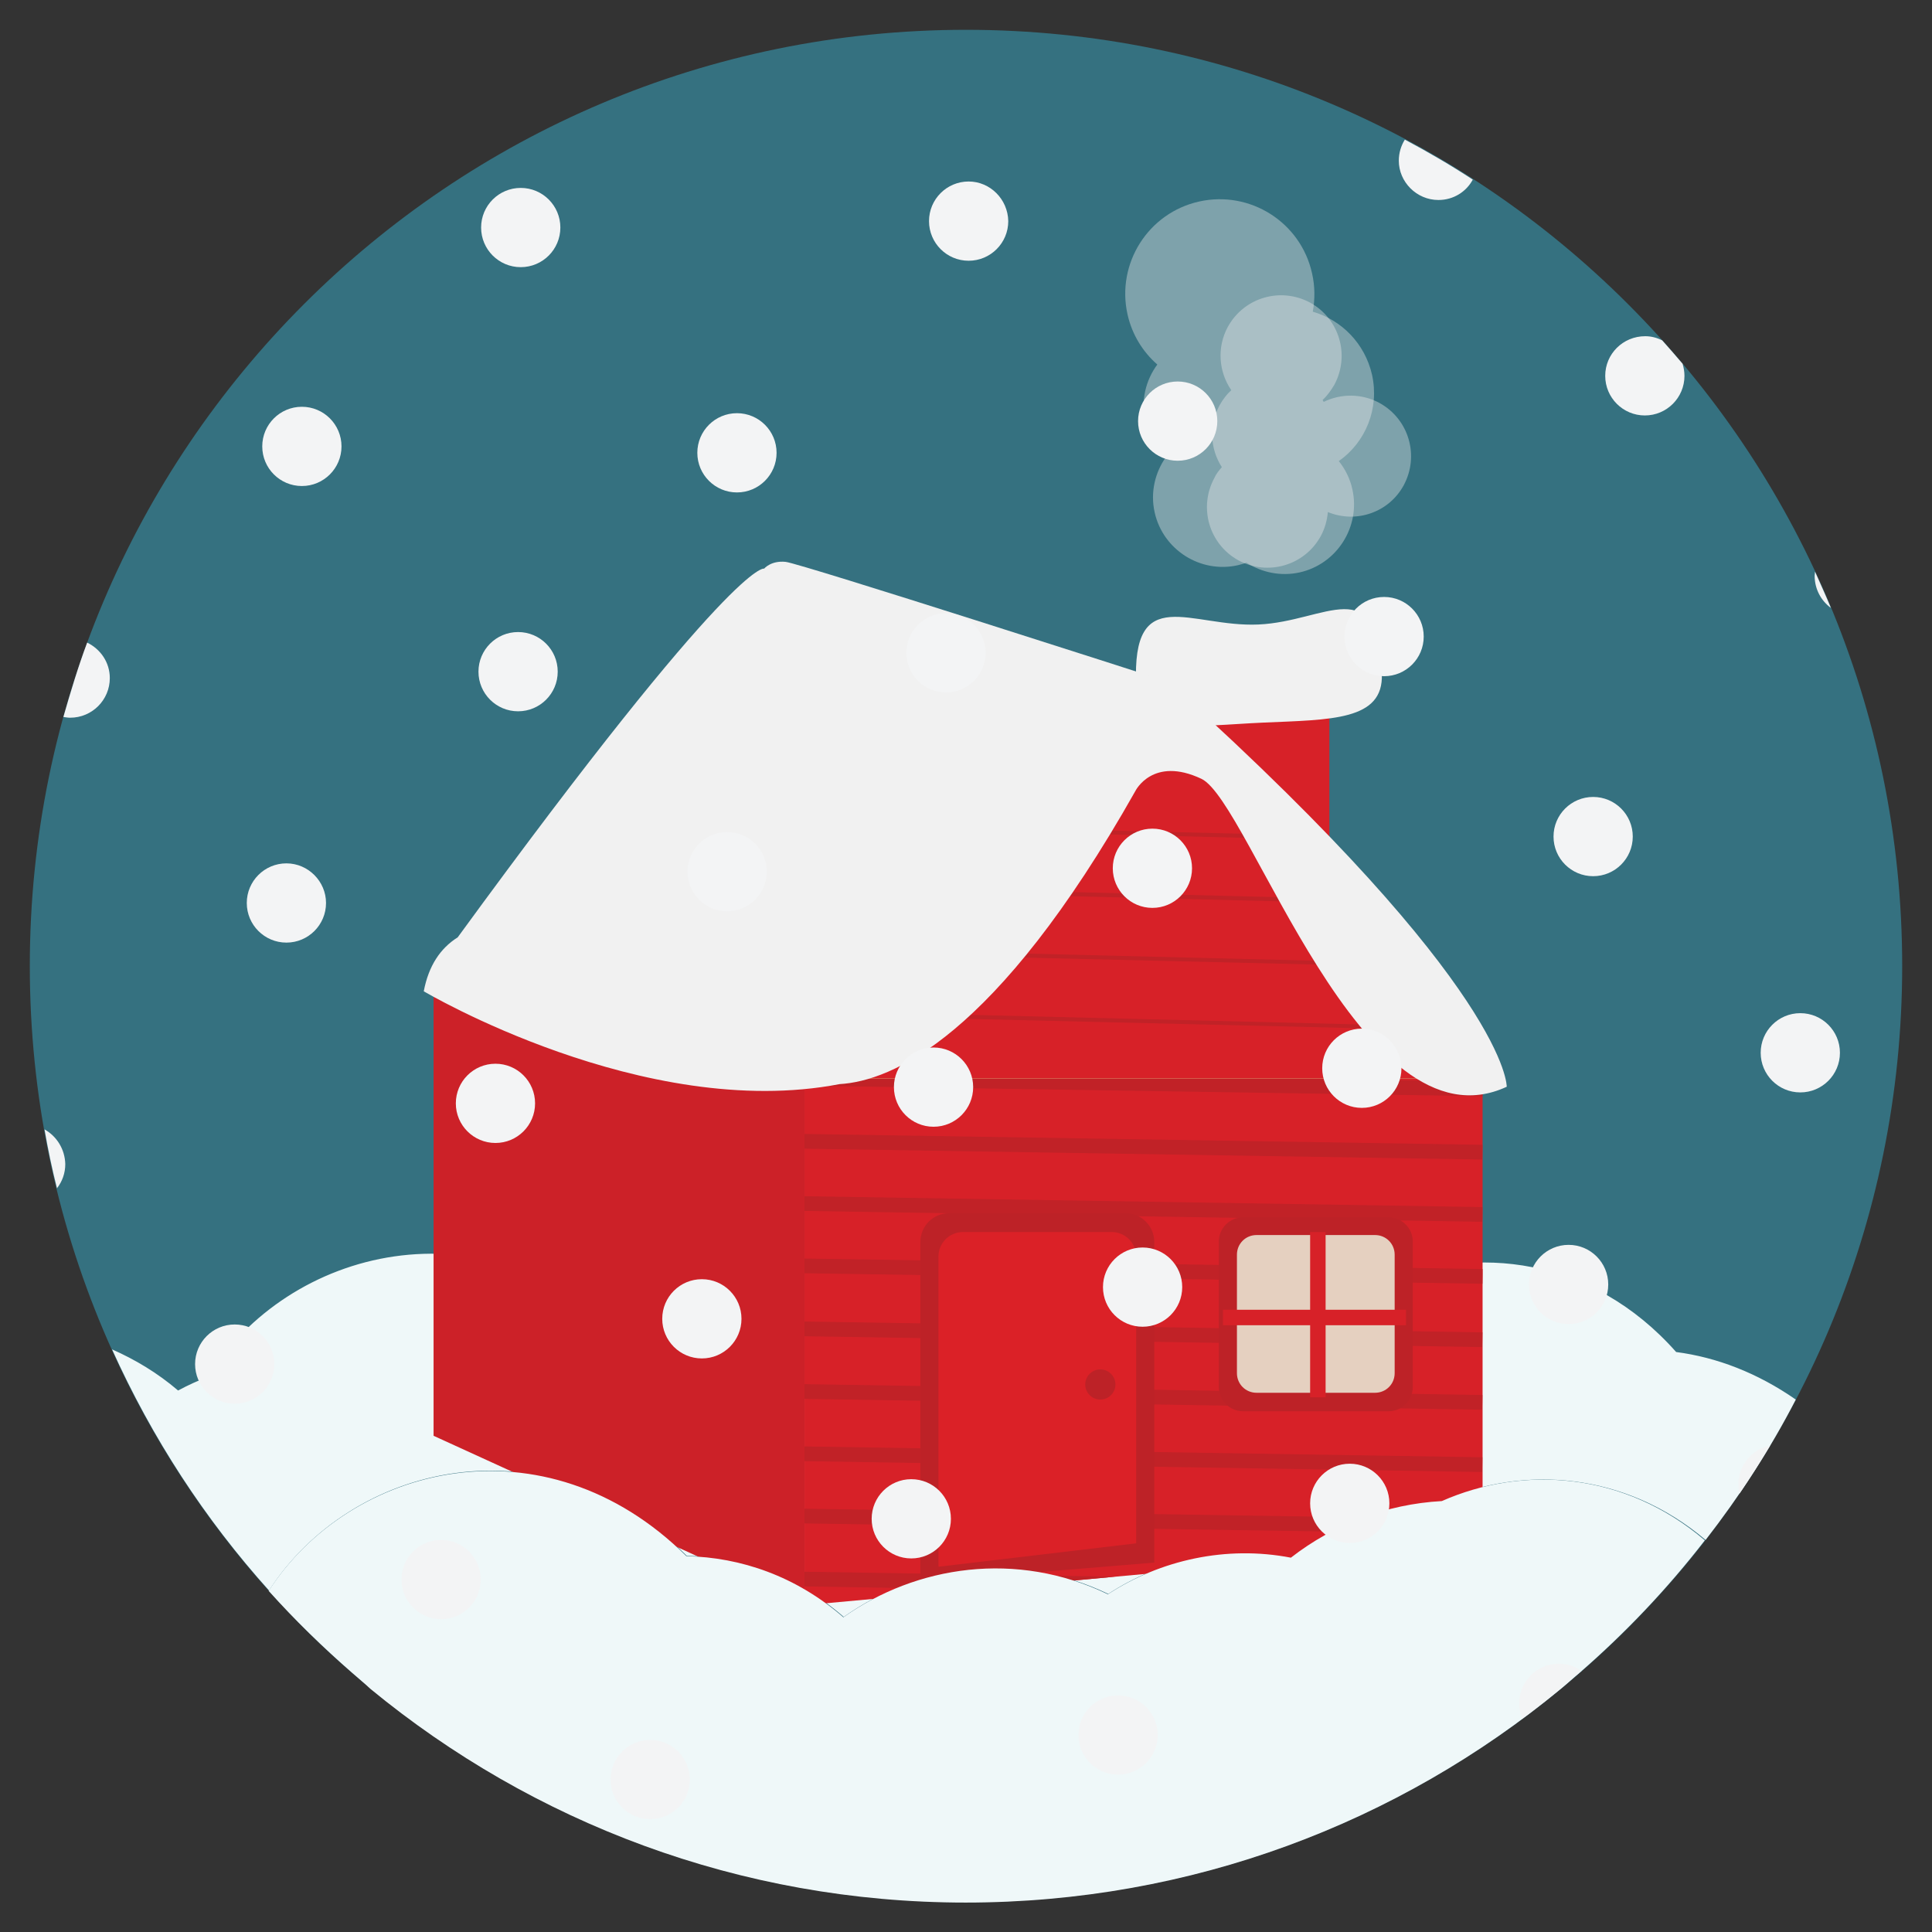 <svg xmlns="http://www.w3.org/2000/svg" xmlns:xlink="http://www.w3.org/1999/xlink" viewBox="0 0 512 512" width="64px" height="64px"><rect x="0" y="0" width="512" height="512" fill="#333333" stroke="none"/><polygon fill="none" points="188.6,17.3 188.6,17.3 188.6,17.3"/><path fill="#357180" d="M7.9,256C7.9,119,119,7.9,256,7.9C393,7.9,504.1,119,504.1,256c0,137-111.1,248.1-248.1,248.1 C119,504.1,7.9,393,7.9,256z"/><path fill="#EFF8F9" d="M182,412.3c14.4,0.3,29.1,5.3,41.6,16.2c19.3-13.7,45.9-17.7,70.1-6.1c13.9-9.1,31.3-13,48.5-9.7 c11.2-8.8,25.3-14.2,40-15c21.5-9.4,48.4-7.7,69.8,10.4c9-11.6,17.1-24,23.9-37.2c-10.2-7.1-21-11.2-31.7-12.6 c-22.3-25.2-53.4-28.7-77.6-18.1c-14.7,0.8-28.7,6.2-40,15c-17.1-3.3-34.6,0.6-48.5,9.7c-24.2-11.7-50.8-7.6-70.1,6.1 c-12.5-10.9-27.2-15.9-41.6-16.2c-37.9-37.6-90.1-24-111.3,10.1c-2.7,1-5.3,2.2-7.9,3.6c-5.5-4.7-11.4-8.2-17.5-10.9 c10.6,23.5,24.6,45,41.6,63.9C92.8,388.1,144.3,375,182,412.3z"/><rect width="43.3" height="62.6" x="309" y="170.5" fill="#D72128"/><path fill="#F1F1F1" d="M334.7,191.5c18-0.8,32-0.5,31.5-12.9c-1.2-27.5-14.7-13.9-32.7-13.1c-18,0.8-33.6-11.4-32.4,16 C301.7,195.3,316.7,192.3,334.7,191.5z"/><polygon fill="#D72128" points="392.9,408.9 213.2,425.4 213.2,285.9 392.9,285.9"/><path fill="#D4A074" d="M204.7,150.6c-12.8,0-89.8,106.9-89.8,106.9h179.7C294.5,257.6,217.5,150.6,204.7,150.6z"/><polygon fill="#CC2128" points="114.9,380.5 213.2,425.4 213.2,285.9 114.9,257.6"/><polygon fill="#D4A074" points="294.5,257.6 392.9,285.9 213.2,285.9 114.9,257.6"/><path fill="#D72128" d="M303.1,178.9c-12.8,0-89.8,106.9-89.8,106.9h179.7C392.9,285.9,315.9,178.9,303.1,178.9z"/><defs><path id="wKwxsgbgOIY1mQ4N8ydBma" d="M318.4,206.4c-12.8-6.1-17.5,3.2-17.5,3.2c-30.9,54.9-55.4,71.8-70.6,76.3h145.2 C348.7,269.3,328.5,211.1,318.4,206.4z"/></defs><clipPath id="wKwxsgbgOIY1mQ4N8ydBmb"><use overflow="visible" xlink:href="#wKwxsgbgOIY1mQ4N8ydBma"/></clipPath><g clip-path="url(#wKwxsgbgOIY1mQ4N8ydBmb)"><polygon fill="#C12227" points="360.8,272.5 243.2,269.7 243.2,268.6 360.9,271.5"/></g><g clip-path="url(#wKwxsgbgOIY1mQ4N8ydBmb)"><polygon fill="#C12227" points="360.8,255.9 243.2,253.1 243.2,252 360.9,254.9"/></g><g clip-path="url(#wKwxsgbgOIY1mQ4N8ydBmb)"><polygon fill="#C12227" points="360.8,239.4 243.2,236.5 243.2,235.4 360.9,238.3"/></g><g clip-path="url(#wKwxsgbgOIY1mQ4N8ydBmb)"><polygon fill="#C12227" points="360.8,222.8 243.2,219.9 243.2,218.9 360.9,221.7"/></g><defs><polygon id="wKwxsgbgOIY1mQ4N8ydBmc" points="392.9,408.9 213.2,425.4 213.2,285.9 392.9,285.9"/></defs><clipPath id="wKwxsgbgOIY1mQ4N8ydBmd"><use overflow="visible" xlink:href="#wKwxsgbgOIY1mQ4N8ydBmc"/></clipPath><g clip-path="url(#wKwxsgbgOIY1mQ4N8ydBmd)"><rect width="181.8" height="3.9" x="211.1" y="301.8" fill="#C12227" transform="matrix(1 .016 -.016 1 4.803 -4.702)"/></g><g clip-path="url(#wKwxsgbgOIY1mQ4N8ydBmd)"><rect width="181.8" height="3.9" x="211.1" y="285.2" fill="#C12227" transform="rotate(.888 301.98 287.188) scale(1)"/></g><g clip-path="url(#wKwxsgbgOIY1mQ4N8ydBmd)"><rect width="181.8" height="3.9" x="211.1" y="318.3" fill="#C12227" transform="matrix(1 .016 -.016 1 5.065 -4.702)"/></g><g clip-path="url(#wKwxsgbgOIY1mQ4N8ydBmd)"><rect width="181.8" height="3.9" x="211.1" y="334.9" fill="#C12227" transform="rotate(.888 301.972 336.92) scale(1)"/></g><g clip-path="url(#wKwxsgbgOIY1mQ4N8ydBmd)"><rect width="181.8" height="3.9" x="211.1" y="351.5" fill="#C12227" transform="matrix(1 .016 -.016 1 5.584 -4.696)"/></g><g clip-path="url(#wKwxsgbgOIY1mQ4N8ydBmd)"><rect width="181.8" height="3.9" x="211.1" y="368.1" fill="#C12227" transform="matrix(1 .016 -.016 1 5.844 -4.694)"/></g><g clip-path="url(#wKwxsgbgOIY1mQ4N8ydBmd)"><rect width="181.8" height="3.9" x="211.1" y="384.6" fill="#C12227" transform="matrix(1 .016 -.016 1 6.104 -4.692)"/></g><g clip-path="url(#wKwxsgbgOIY1mQ4N8ydBmd)"><rect width="181.8" height="3.9" x="211.1" y="401.2" fill="#C12227" transform="rotate(.888 301.963 403.228) scale(1)"/></g><g clip-path="url(#wKwxsgbgOIY1mQ4N8ydBmd)"><rect width="181.8" height="3.9" x="211.1" y="417.8" fill="#C12227" transform="matrix(1 .016 -.016 1 6.624 -4.688)"/></g><g><path fill="#BD2227" d="M374.4,367.6c0,3.5-2.9,6.4-6.4,6.4h-38.6c-3.5,0-6.4-2.9-6.4-6.4V329c0-3.5,2.9-6.4,6.4-6.4H368 c3.5,0,6.4,2.9,6.4,6.4V367.6z"/></g><g><path fill="#E5D0C0" d="M369.6,363.9c0,2.9-2.3,5.2-5.2,5.2H333c-2.9,0-5.2-2.3-5.2-5.2v-31.4c0-2.9,2.3-5.2,5.2-5.2h31.4 c2.9,0,5.2,2.3,5.2,5.2V363.9z"/></g><g><path fill="#BD2227" d="M305.9,414.1l-62,5.1v-90c0-4.3,3.4-7.7,7.7-7.7h46.6c4.3,0,7.7,3.4,7.7,7.7V414.1z"/></g><g><path fill="#DB2127" d="M301.1,409l-52.4,6.2v-82.2c0-3.6,2.9-6.5,6.5-6.5h39.4c3.6,0,6.5,2.9,6.5,6.5V409z"/></g><g><path fill="#BD2227" d="M295.6,366.9c0,2.2-1.8,4-4,4c-2.2,0-4-1.8-4-4c0-2.2,1.8-4,4-4C293.8,362.9,295.6,364.7,295.6,366.9 z"/></g><g><rect width="4.1" height="43.8" x="347.2" y="326.5" fill="#D72128"/></g><g><rect width="48.5" height="4.1" x="324.1" y="347.1" fill="#D72128"/></g><g><path fill="#F1F1F1" d="M311.6,182.5c0,0-2.3-2.1-5.6-2.8c0.2-0.1,0.2-0.1,0.2-0.1s-94.1-30.3-98-30.7 c-3.9-0.4-5.7,1.8-5.7,1.8s-7.6-3.2-81.2,97.7c-4.6,2.9-7.7,7.5-9,14.3c0,0,58.3,34.6,110.2,24.6 c13.6-0.8,41.4-12.1,78.4-77.7c0,0,4.6-9.3,17.5-3.2c12.8,6.1,42.4,99.5,80.9,81.6C399.3,288,400.1,262.4,311.6,182.5z"/></g><g opacity=".4"><path fill="#EBEBEC" d="M363.6,99.3c-1.9-8.3-8.1-14.5-15.7-16.7c0.6-3.3,0.6-6.7-0.2-10.2c-3-13.5-16.4-22-29.9-19 c-13.5,3-22,16.4-19,29.9c1.2,5.4,4.1,10,7.9,13.3c-3.1,4.2-4.4,9.6-3.2,15c0.9,3.8,2.8,7.1,5.5,9.5c-2.9,4.1-4.2,9.4-3,14.7 c2.2,9.9,12.1,16.2,22,14c0.8-0.2,1.6-0.4,2.3-0.7c4,2.6,9.1,3.7,14.1,2.6c9.9-2.2,16.2-12.1,14-22c-0.6-2.8-1.9-5.4-3.6-7.5 C361.9,117.2,365.6,108.3,363.6,99.3z"/></g><g opacity=".4"><path fill="#EBEBEC" d="M372,128.6c4.2-7.8,1.4-17.5-6.4-21.8c-4.8-2.6-10.3-2.5-14.8-0.3c-0.1-0.2-0.2-0.3-0.3-0.5 c1.2-1.1,2.2-2.5,3.1-4c4.2-7.8,1.4-17.5-6.4-21.8c-7.8-4.2-17.5-1.4-21.8,6.4c-3,5.5-2.4,12,0.9,16.8c-1.2,1.1-2.2,2.4-3.1,4 c-2.9,5.4-2.5,11.6,0.6,16.4c-0.8,0.9-1.5,1.8-2,2.9c-4.2,7.8-1.4,17.5,6.4,21.8c7.8,4.2,17.5,1.4,21.8-6.4 c1.1-2,1.7-4.2,1.9-6.4C359.4,138.8,368.1,135.8,372,128.6z"/></g><g><path fill="#A2D4DE" d="M98.3,447.5c-1.7-1.4-3.3-2.9-4.9-4.3C95,444.7,96.6,446.1,98.3,447.5z"/><polygon fill="#EFF8F9" points="93.4,443.2 93.4,443.2 93.4,443.2"/><g><path fill="#EFF8F9" d="M382.1,397.8c-14.7,0.8-28.7,6.2-40,15c-17.1-3.3-34.6,0.6-48.5,9.7c-24.2-11.7-50.8-7.6-70.1,6.1 c-12.5-10.9-27.2-15.9-41.6-16.2c-37.6-37.3-89.2-24.2-110.7,9.2c6.9,7.7,14.3,14.9,22.1,21.7c1.6,1.4,3.3,2.8,4.9,4.3 c42.9,35.3,97.8,56.6,157.7,56.6c59.9,0,114.8-21.2,157.7-56.6c1.7-1.4,3.3-2.9,5-4.3c12.2-10.6,23.3-22.3,33.2-35.1 C430.5,390,403.6,388.3,382.1,397.8z"/></g></g><g><path fill="#F3F4F5" d="M62.2,351c-5.8,0-10.5,4.7-10.5,10.5c0,5.8,4.7,10.5,10.5,10.5c5.8,0,10.5-4.7,10.5-10.5 C72.7,355.7,68,351,62.2,351z"/><path fill="#F3F4F5" d="M11.8,299.3c0.9,5.2,2,10.5,3.3,15.6c1.4-1.8,2.2-4,2.2-6.4C17.2,304.5,15,301.1,11.8,299.3z"/><path fill="#F3F4F5" d="M131.3,281.9c-5.8,0-10.5,4.7-10.5,10.5c0,5.8,4.7,10.5,10.5,10.5c5.8,0,10.5-4.7,10.5-10.5 C141.8,286.6,137.1,281.9,131.3,281.9z"/><path fill="#F3F4F5" d="M75.9,228.8c-5.8,0-10.5,4.7-10.5,10.5c0,5.8,4.7,10.5,10.5,10.5c5.8,0,10.5-4.7,10.5-10.5 C86.4,233.6,81.7,228.8,75.9,228.8z"/><path fill="#F3F4F5" d="M192.7,220.5c-5.8,0-10.5,4.7-10.5,10.5c0,5.8,4.7,10.5,10.5,10.5c5.8,0,10.5-4.7,10.5-10.5 C203.2,225.2,198.5,220.5,192.7,220.5z"/><path fill="#F3F4F5" d="M137.3,167.5c-5.8,0-10.5,4.7-10.5,10.5c0,5.8,4.7,10.5,10.5,10.5c5.8,0,10.5-4.7,10.5-10.5 C147.8,172.2,143.1,167.5,137.3,167.5z"/><path fill="#F3F4F5" d="M29.1,179.7c0-4.2-2.5-7.7-6-9.4c-2.4,6.4-4.4,13.1-6.3,19.7c0.6,0.1,1.2,0.2,1.8,0.2 C24.4,190.2,29.1,185.5,29.1,179.7z"/><path fill="#F3F4F5" d="M80,107.8c-5.8,0-10.5,4.7-10.5,10.5c0,5.8,4.7,10.5,10.5,10.5c5.8,0,10.5-4.7,10.5-10.5 C90.5,112.5,85.8,107.8,80,107.8z"/><path fill="#F3F4F5" d="M296.3,449.3c-5.8,0-10.5,4.7-10.5,10.5c0,5.8,4.7,10.5,10.5,10.5s10.5-4.7,10.5-10.5 C306.8,454,302.1,449.3,296.3,449.3z"/><path fill="#F3F4F5" d="M402.6,451.4c0,1.4,0.3,2.8,0.8,4.1c5.4-4,10.6-8.2,15.7-12.7c-1.7-1.2-3.8-1.9-6-1.9 C407.3,440.9,402.6,445.6,402.6,451.4z"/><path fill="#F3F4F5" d="M357.7,387.9c-5.8,0-10.5,4.7-10.5,10.5c0,5.8,4.7,10.5,10.5,10.5c5.8,0,10.5-4.7,10.5-10.5 C368.2,392.6,363.5,387.9,357.7,387.9z"/><path fill="#F3F4F5" d="M172.3,461.1c-5.8,0-10.5,4.7-10.5,10.5c0,5.8,4.7,10.5,10.5,10.5c5.8,0,10.5-4.7,10.5-10.5 C182.8,465.8,178.1,461.1,172.3,461.1z"/><path fill="#F3F4F5" d="M116.9,408.1c-5.8,0-10.5,4.7-10.5,10.5c0,5.8,4.7,10.5,10.5,10.5c5.8,0,10.5-4.7,10.5-10.5 C127.4,412.8,122.7,408.1,116.9,408.1z"/><path fill="#F3F4F5" d="M241.5,392c-5.8,0-10.5,4.7-10.5,10.5c0,5.8,4.7,10.5,10.5,10.5c5.8,0,10.5-4.7,10.5-10.5 C252,396.7,247.3,392,241.5,392z"/><path fill="#F3F4F5" d="M186,339c-5.8,0-10.5,4.7-10.5,10.5c0,5.8,4.7,10.5,10.5,10.5c5.8,0,10.5-4.7,10.5-10.5 C196.5,343.7,191.8,339,186,339z"/><path fill="#F3F4F5" d="M302.8,330.6c-5.8,0-10.5,4.7-10.5,10.5c0,5.8,4.7,10.5,10.5,10.5c5.8,0,10.5-4.7,10.5-10.5 C313.3,335.3,308.6,330.6,302.8,330.6z"/><path fill="#F3F4F5" d="M247.4,277.6c-5.8,0-10.5,4.7-10.5,10.5c0,5.8,4.7,10.5,10.5,10.5c5.8,0,10.5-4.7,10.5-10.5 C257.9,282.3,253.2,277.6,247.4,277.6z"/><path fill="#F3F4F5" d="M250.7,162.5c-5.8,0-10.5,4.7-10.5,10.5c0,5.8,4.7,10.5,10.5,10.5c5.8,0,10.5-4.7,10.5-10.5 C261.2,167.2,256.5,162.5,250.7,162.5z"/><path fill="#F3F4F5" d="M195.3,109.5c-5.8,0-10.5,4.7-10.5,10.5c0,5.8,4.7,10.5,10.5,10.5c5.8,0,10.5-4.7,10.5-10.5 C205.8,114.2,201.1,109.5,195.3,109.5z"/><path fill="#F3F4F5" d="M312.1,101.1c-5.8,0-10.5,4.7-10.5,10.5c0,5.8,4.7,10.5,10.5,10.5c5.8,0,10.5-4.7,10.5-10.5 C322.6,105.8,317.9,101.1,312.1,101.1z"/><path fill="#F3F4F5" d="M256.7,48.1c-5.8,0-10.5,4.7-10.5,10.5c0,5.8,4.7,10.5,10.5,10.5c5.8,0,10.5-4.7,10.5-10.5 C267.1,52.8,262.4,48.1,256.7,48.1z"/><path fill="#F3F4F5" d="M381.2,53c4,0,7.4-2.2,9.1-5.4c-5.8-3.8-11.8-7.3-18-10.6c-1,1.6-1.6,3.5-1.6,5.6 C370.7,48.2,375.4,53,381.2,53z"/><path fill="#F3F4F5" d="M138,49.8c-5.8,0-10.5,4.7-10.5,10.5c0,5.8,4.7,10.5,10.5,10.5c5.8,0,10.5-4.7,10.5-10.5 C148.5,54.5,143.8,49.8,138,49.8z"/><path fill="#F3F4F5" d="M460.7,393.4c0,0.8,0.1,1.6,0.3,2.4c2.8-4.1,5.5-8.4,8.1-12.7C464.2,384.1,460.7,388.3,460.7,393.4z"/><path fill="#F3F4F5" d="M415.7,329.9c-5.8,0-10.5,4.7-10.5,10.5c0,5.8,4.7,10.5,10.5,10.5s10.5-4.7,10.5-10.5 C426.2,334.6,421.5,329.9,415.7,329.9z"/><path fill="#F3F4F5" d="M477.1,268.5c-5.8,0-10.5,4.7-10.5,10.5c0,5.8,4.7,10.5,10.5,10.5s10.5-4.7,10.5-10.5 C487.6,273.2,482.9,268.5,477.1,268.5z"/><path fill="#F3F4F5" d="M360.9,272.6c-5.8,0-10.5,4.7-10.5,10.5c0,5.8,4.7,10.5,10.5,10.5c5.8,0,10.5-4.7,10.5-10.5 C371.3,277.3,366.7,272.6,360.9,272.6z"/><path fill="#F3F4F5" d="M305.4,219.6c-5.8,0-10.5,4.7-10.5,10.5s4.7,10.5,10.5,10.5c5.8,0,10.5-4.7,10.5-10.5 S311.2,219.6,305.4,219.6z"/><path fill="#F3F4F5" d="M422.2,211.2c-5.8,0-10.5,4.7-10.5,10.5c0,5.8,4.7,10.5,10.5,10.5s10.5-4.7,10.5-10.5 C432.7,215.9,428,211.2,422.2,211.2z"/><path fill="#F3F4F5" d="M366.8,158.2c-5.8,0-10.5,4.7-10.5,10.5c0,5.8,4.7,10.5,10.5,10.5c5.8,0,10.5-4.7,10.5-10.5 C377.3,162.9,372.6,158.2,366.8,158.2z"/><path fill="#F3F4F5" d="M485.2,161.1c-1.3-3.2-2.8-6.4-4.2-9.6c0,0.4-0.1,0.7-0.1,1.1C480.9,156.1,482.6,159.2,485.2,161.1z"/><path fill="#F3F4F5" d="M425.4,99.6c0,5.8,4.7,10.5,10.5,10.5c5.8,0,10.5-4.7,10.5-10.5c0-1.1-0.2-2.2-0.5-3.2 c-1.8-2.1-3.6-4.2-5.4-6.2c-1.4-0.7-2.9-1.1-4.5-1.1C430.1,89.1,425.4,93.8,425.4,99.6z"/></g></svg>